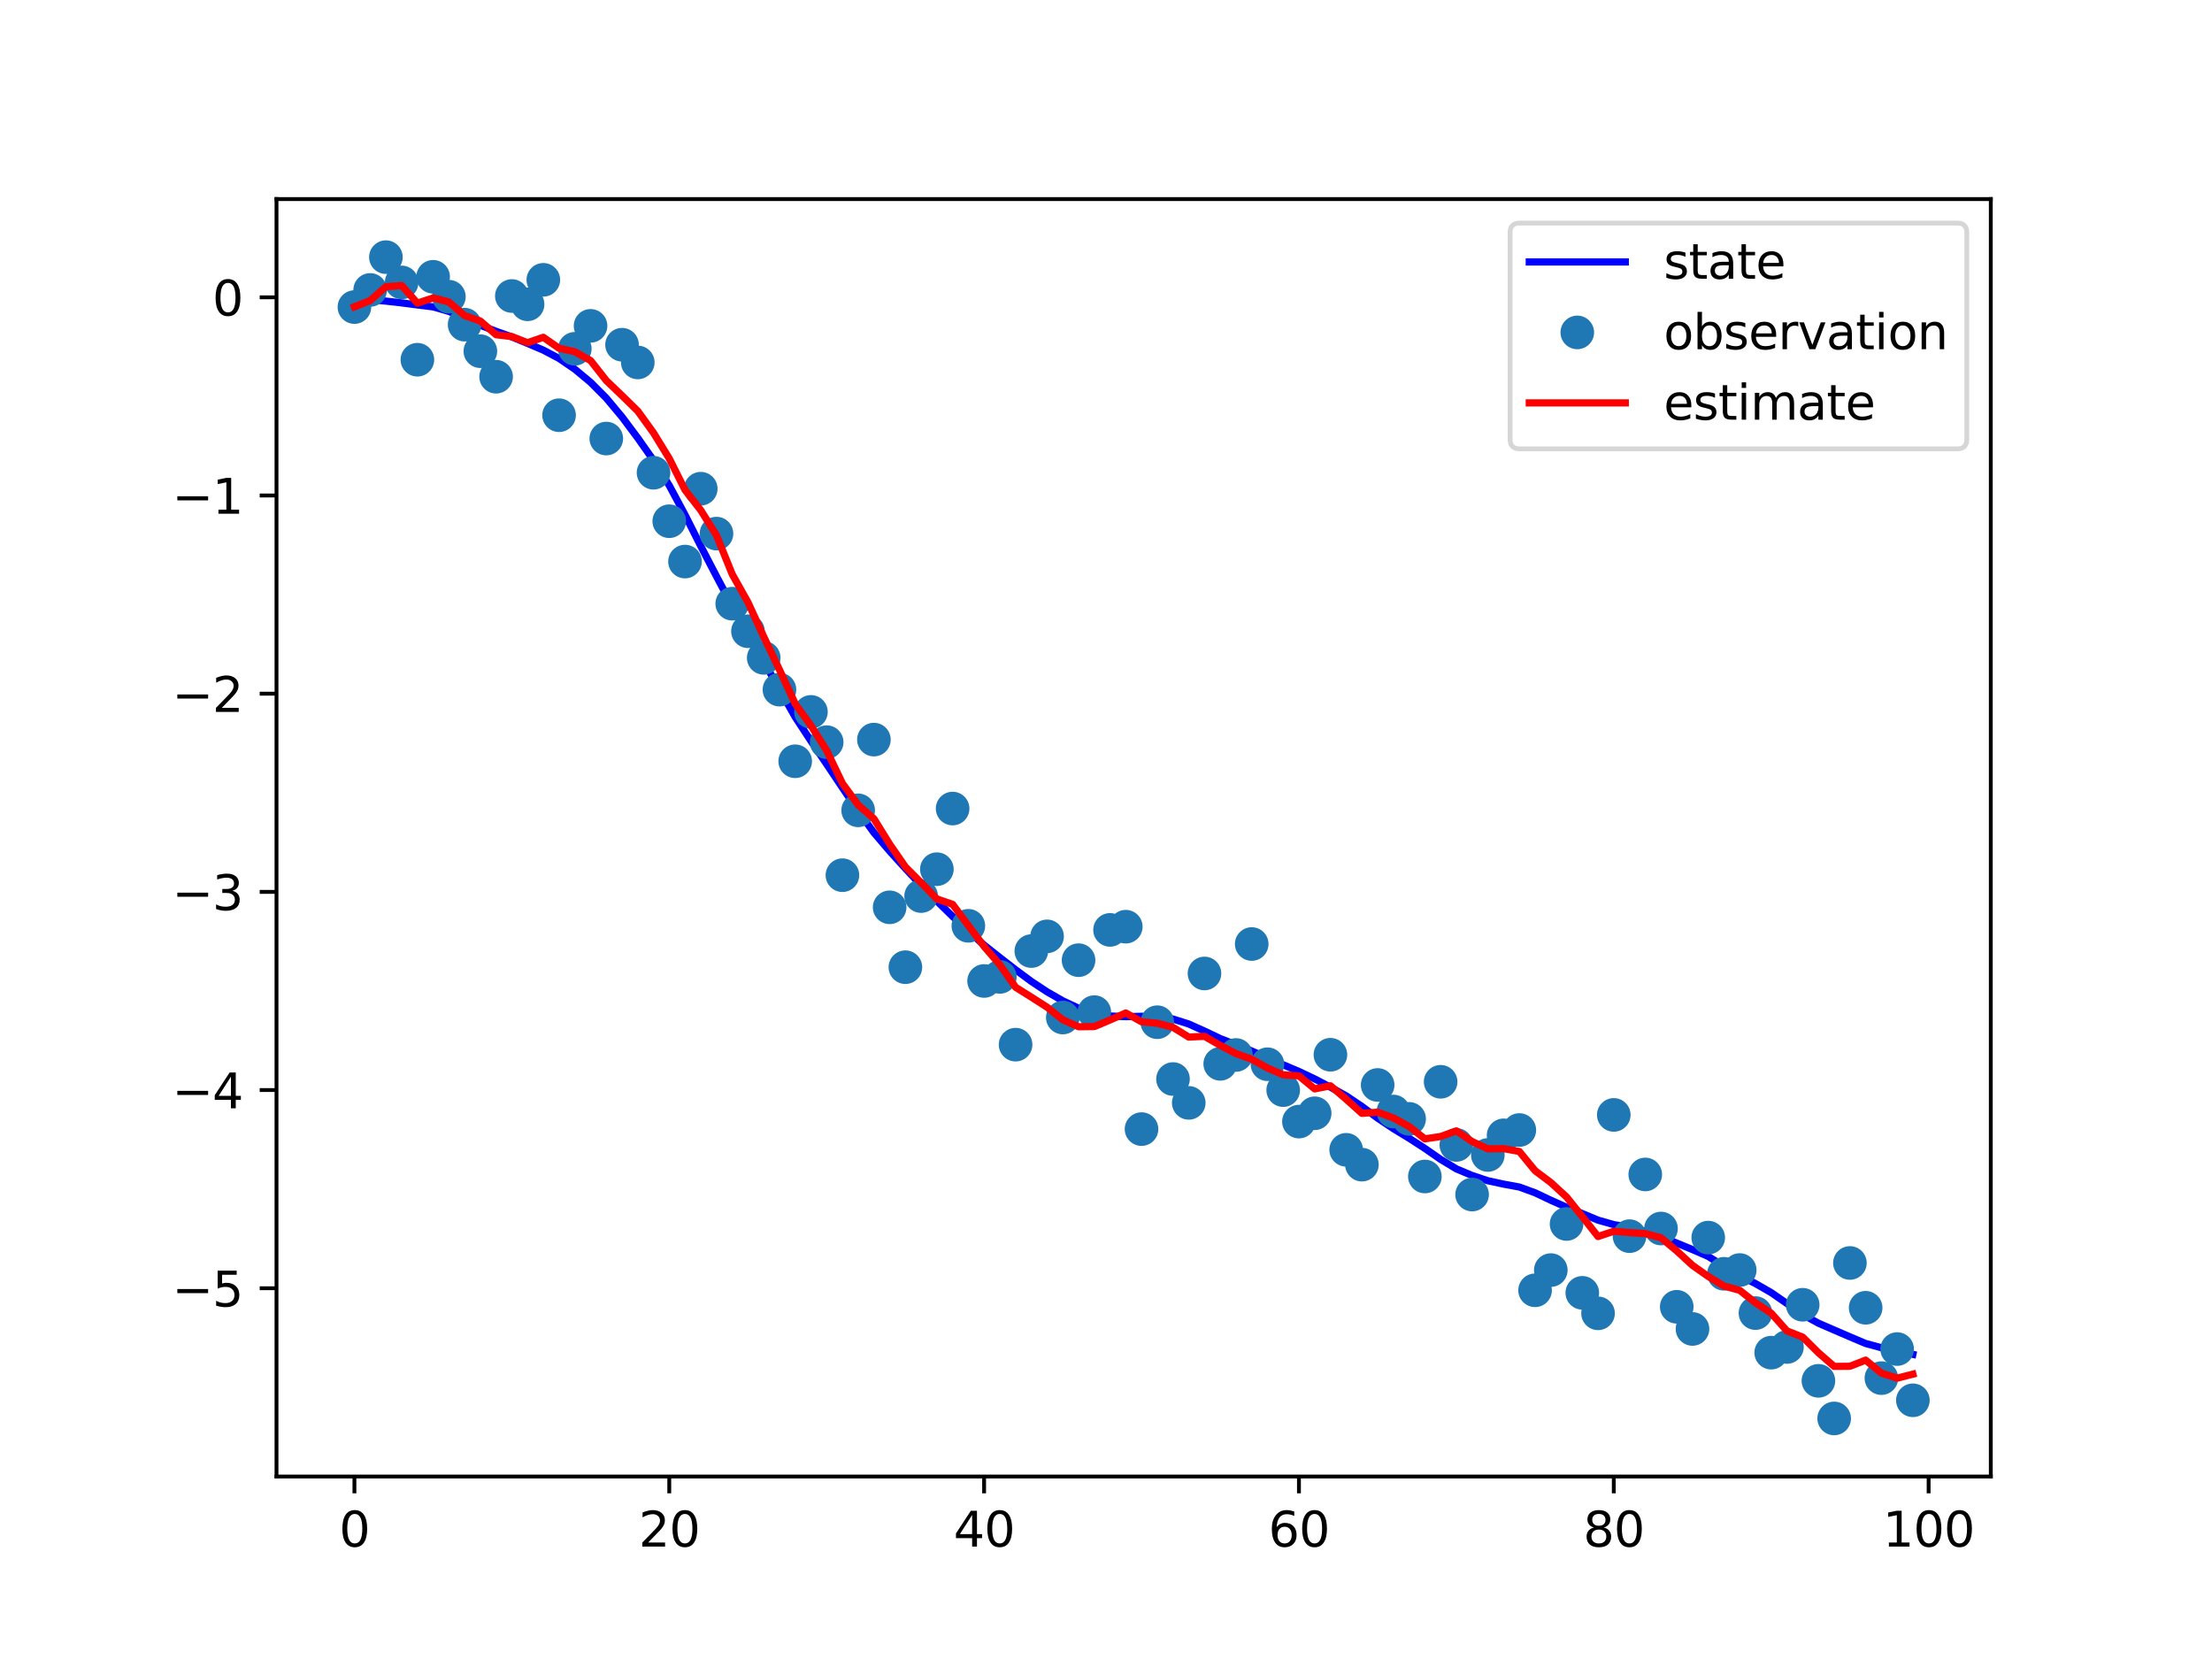 <?xml version="1.0" encoding="utf-8" standalone="no"?>
<!DOCTYPE svg PUBLIC "-//W3C//DTD SVG 1.1//EN"
  "http://www.w3.org/Graphics/SVG/1.1/DTD/svg11.dtd">
<svg xmlns:xlink="http://www.w3.org/1999/xlink" width="460.8pt" height="345.6pt" viewBox="0 0 460.8 345.6" xmlns="http://www.w3.org/2000/svg" version="1.1">
 <defs>
  <style type="text/css">*{stroke-linejoin: round; stroke-linecap: butt}</style>
 </defs>
 <g id="figure_1">
  <g id="patch_1">
   <path d="M 0 345.6 
L 460.8 345.6 
L 460.8 0 
L 0 0 
z
" style="fill: #ffffff"/>
  </g>
  <g id="axes_1">
   <g id="patch_2">
    <path d="M 57.6 307.584 
L 414.72 307.584 
L 414.72 41.472 
L 57.6 41.472 
z
" style="fill: #ffffff"/>
   </g>
   <g id="matplotlib.axis_1">
    <g id="xtick_1">
     <g id="line2d_1">
      <defs>
       <path id="m517f248a17" d="M 0 0 
L 0 3.5 
" style="stroke: #000000; stroke-width: 0.8"/>
      </defs>
      <g>
       <use xlink:href="#m517f248a17" x="73.833" y="307.584" style="stroke: #000000; stroke-width: 0.8"/>
      </g>
     </g>
     <g id="text_1">
      <!-- 0 -->
      <g transform="translate(70.651 322.182) scale(0.1 -0.1)">
       <defs>
        <path id="DejaVuSans-30" d="M 2034 4250 
Q 1547 4250 1301 3770 
Q 1056 3291 1056 2328 
Q 1056 1369 1301 889 
Q 1547 409 2034 409 
Q 2525 409 2770 889 
Q 3016 1369 3016 2328 
Q 3016 3291 2770 3770 
Q 2525 4250 2034 4250 
z
M 2034 4750 
Q 2819 4750 3233 4129 
Q 3647 3509 3647 2328 
Q 3647 1150 3233 529 
Q 2819 -91 2034 -91 
Q 1250 -91 836 529 
Q 422 1150 422 2328 
Q 422 3509 836 4129 
Q 1250 4750 2034 4750 
z
" transform="scale(0.016)"/>
       </defs>
       <use xlink:href="#DejaVuSans-30"/>
      </g>
     </g>
    </g>
    <g id="xtick_2">
     <g id="line2d_2">
      <g>
       <use xlink:href="#m517f248a17" x="139.42" y="307.584" style="stroke: #000000; stroke-width: 0.8"/>
      </g>
     </g>
     <g id="text_2">
      <!-- 20 -->
      <g transform="translate(133.057 322.182) scale(0.1 -0.1)">
       <defs>
        <path id="DejaVuSans-32" d="M 1228 531 
L 3431 531 
L 3431 0 
L 469 0 
L 469 531 
Q 828 903 1448 1529 
Q 2069 2156 2228 2338 
Q 2531 2678 2651 2914 
Q 2772 3150 2772 3378 
Q 2772 3750 2511 3984 
Q 2250 4219 1831 4219 
Q 1534 4219 1204 4116 
Q 875 4013 500 3803 
L 500 4441 
Q 881 4594 1212 4672 
Q 1544 4750 1819 4750 
Q 2544 4750 2975 4387 
Q 3406 4025 3406 3419 
Q 3406 3131 3298 2873 
Q 3191 2616 2906 2266 
Q 2828 2175 2409 1742 
Q 1991 1309 1228 531 
z
" transform="scale(0.016)"/>
       </defs>
       <use xlink:href="#DejaVuSans-32"/>
       <use xlink:href="#DejaVuSans-30" transform="translate(63.623 0)"/>
      </g>
     </g>
    </g>
    <g id="xtick_3">
     <g id="line2d_3">
      <g>
       <use xlink:href="#m517f248a17" x="205.006" y="307.584" style="stroke: #000000; stroke-width: 0.8"/>
      </g>
     </g>
     <g id="text_3">
      <!-- 40 -->
      <g transform="translate(198.644 322.182) scale(0.1 -0.1)">
       <defs>
        <path id="DejaVuSans-34" d="M 2419 4116 
L 825 1625 
L 2419 1625 
L 2419 4116 
z
M 2253 4666 
L 3047 4666 
L 3047 1625 
L 3713 1625 
L 3713 1100 
L 3047 1100 
L 3047 0 
L 2419 0 
L 2419 1100 
L 313 1100 
L 313 1709 
L 2253 4666 
z
" transform="scale(0.016)"/>
       </defs>
       <use xlink:href="#DejaVuSans-34"/>
       <use xlink:href="#DejaVuSans-30" transform="translate(63.623 0)"/>
      </g>
     </g>
    </g>
    <g id="xtick_4">
     <g id="line2d_4">
      <g>
       <use xlink:href="#m517f248a17" x="270.593" y="307.584" style="stroke: #000000; stroke-width: 0.8"/>
      </g>
     </g>
     <g id="text_4">
      <!-- 60 -->
      <g transform="translate(264.231 322.182) scale(0.1 -0.1)">
       <defs>
        <path id="DejaVuSans-36" d="M 2113 2584 
Q 1688 2584 1439 2293 
Q 1191 2003 1191 1497 
Q 1191 994 1439 701 
Q 1688 409 2113 409 
Q 2538 409 2786 701 
Q 3034 994 3034 1497 
Q 3034 2003 2786 2293 
Q 2538 2584 2113 2584 
z
M 3366 4563 
L 3366 3988 
Q 3128 4100 2886 4159 
Q 2644 4219 2406 4219 
Q 1781 4219 1451 3797 
Q 1122 3375 1075 2522 
Q 1259 2794 1537 2939 
Q 1816 3084 2150 3084 
Q 2853 3084 3261 2657 
Q 3669 2231 3669 1497 
Q 3669 778 3244 343 
Q 2819 -91 2113 -91 
Q 1303 -91 875 529 
Q 447 1150 447 2328 
Q 447 3434 972 4092 
Q 1497 4750 2381 4750 
Q 2619 4750 2861 4703 
Q 3103 4656 3366 4563 
z
" transform="scale(0.016)"/>
       </defs>
       <use xlink:href="#DejaVuSans-36"/>
       <use xlink:href="#DejaVuSans-30" transform="translate(63.623 0)"/>
      </g>
     </g>
    </g>
    <g id="xtick_5">
     <g id="line2d_5">
      <g>
       <use xlink:href="#m517f248a17" x="336.18" y="307.584" style="stroke: #000000; stroke-width: 0.8"/>
      </g>
     </g>
     <g id="text_5">
      <!-- 80 -->
      <g transform="translate(329.817 322.182) scale(0.1 -0.1)">
       <defs>
        <path id="DejaVuSans-38" d="M 2034 2216 
Q 1584 2216 1326 1975 
Q 1069 1734 1069 1313 
Q 1069 891 1326 650 
Q 1584 409 2034 409 
Q 2484 409 2743 651 
Q 3003 894 3003 1313 
Q 3003 1734 2745 1975 
Q 2488 2216 2034 2216 
z
M 1403 2484 
Q 997 2584 770 2862 
Q 544 3141 544 3541 
Q 544 4100 942 4425 
Q 1341 4750 2034 4750 
Q 2731 4750 3128 4425 
Q 3525 4100 3525 3541 
Q 3525 3141 3298 2862 
Q 3072 2584 2669 2484 
Q 3125 2378 3379 2068 
Q 3634 1759 3634 1313 
Q 3634 634 3220 271 
Q 2806 -91 2034 -91 
Q 1263 -91 848 271 
Q 434 634 434 1313 
Q 434 1759 690 2068 
Q 947 2378 1403 2484 
z
M 1172 3481 
Q 1172 3119 1398 2916 
Q 1625 2713 2034 2713 
Q 2441 2713 2670 2916 
Q 2900 3119 2900 3481 
Q 2900 3844 2670 4047 
Q 2441 4250 2034 4250 
Q 1625 4250 1398 4047 
Q 1172 3844 1172 3481 
z
" transform="scale(0.016)"/>
       </defs>
       <use xlink:href="#DejaVuSans-38"/>
       <use xlink:href="#DejaVuSans-30" transform="translate(63.623 0)"/>
      </g>
     </g>
    </g>
    <g id="xtick_6">
     <g id="line2d_6">
      <g>
       <use xlink:href="#m517f248a17" x="401.767" y="307.584" style="stroke: #000000; stroke-width: 0.8"/>
      </g>
     </g>
     <g id="text_6">
      <!-- 100 -->
      <g transform="translate(392.223 322.182) scale(0.1 -0.1)">
       <defs>
        <path id="DejaVuSans-31" d="M 794 531 
L 1825 531 
L 1825 4091 
L 703 3866 
L 703 4441 
L 1819 4666 
L 2450 4666 
L 2450 531 
L 3481 531 
L 3481 0 
L 794 0 
L 794 531 
z
" transform="scale(0.016)"/>
       </defs>
       <use xlink:href="#DejaVuSans-31"/>
       <use xlink:href="#DejaVuSans-30" transform="translate(63.623 0)"/>
       <use xlink:href="#DejaVuSans-30" transform="translate(127.246 0)"/>
      </g>
     </g>
    </g>
   </g>
   <g id="matplotlib.axis_2">
    <g id="ytick_1">
     <g id="line2d_7">
      <defs>
       <path id="mefc52c67fb" d="M 0 0 
L -3.5 0 
" style="stroke: #000000; stroke-width: 0.8"/>
      </defs>
      <g>
       <use xlink:href="#mefc52c67fb" x="57.6" y="268.367" style="stroke: #000000; stroke-width: 0.8"/>
      </g>
     </g>
     <g id="text_7">
      <!-- −5 -->
      <g transform="translate(35.858 272.166) scale(0.1 -0.1)">
       <defs>
        <path id="DejaVuSans-2212" d="M 678 2272 
L 4684 2272 
L 4684 1741 
L 678 1741 
L 678 2272 
z
" transform="scale(0.016)"/>
        <path id="DejaVuSans-35" d="M 691 4666 
L 3169 4666 
L 3169 4134 
L 1269 4134 
L 1269 2991 
Q 1406 3038 1543 3061 
Q 1681 3084 1819 3084 
Q 2600 3084 3056 2656 
Q 3513 2228 3513 1497 
Q 3513 744 3044 326 
Q 2575 -91 1722 -91 
Q 1428 -91 1123 -41 
Q 819 9 494 109 
L 494 744 
Q 775 591 1075 516 
Q 1375 441 1709 441 
Q 2250 441 2565 725 
Q 2881 1009 2881 1497 
Q 2881 1984 2565 2268 
Q 2250 2553 1709 2553 
Q 1456 2553 1204 2497 
Q 953 2441 691 2322 
L 691 4666 
z
" transform="scale(0.016)"/>
       </defs>
       <use xlink:href="#DejaVuSans-2212"/>
       <use xlink:href="#DejaVuSans-35" transform="translate(83.789 0)"/>
      </g>
     </g>
    </g>
    <g id="ytick_2">
     <g id="line2d_8">
      <g>
       <use xlink:href="#mefc52c67fb" x="57.6" y="227.081" style="stroke: #000000; stroke-width: 0.8"/>
      </g>
     </g>
     <g id="text_8">
      <!-- −4 -->
      <g transform="translate(35.858 230.88) scale(0.1 -0.1)">
       <use xlink:href="#DejaVuSans-2212"/>
       <use xlink:href="#DejaVuSans-34" transform="translate(83.789 0)"/>
      </g>
     </g>
    </g>
    <g id="ytick_3">
     <g id="line2d_9">
      <g>
       <use xlink:href="#mefc52c67fb" x="57.6" y="185.794" style="stroke: #000000; stroke-width: 0.8"/>
      </g>
     </g>
     <g id="text_9">
      <!-- −3 -->
      <g transform="translate(35.858 189.593) scale(0.1 -0.1)">
       <defs>
        <path id="DejaVuSans-33" d="M 2597 2516 
Q 3050 2419 3304 2112 
Q 3559 1806 3559 1356 
Q 3559 666 3084 287 
Q 2609 -91 1734 -91 
Q 1441 -91 1130 -33 
Q 819 25 488 141 
L 488 750 
Q 750 597 1062 519 
Q 1375 441 1716 441 
Q 2309 441 2620 675 
Q 2931 909 2931 1356 
Q 2931 1769 2642 2001 
Q 2353 2234 1838 2234 
L 1294 2234 
L 1294 2753 
L 1863 2753 
Q 2328 2753 2575 2939 
Q 2822 3125 2822 3475 
Q 2822 3834 2567 4026 
Q 2313 4219 1838 4219 
Q 1578 4219 1281 4162 
Q 984 4106 628 3988 
L 628 4550 
Q 988 4650 1302 4700 
Q 1616 4750 1894 4750 
Q 2613 4750 3031 4423 
Q 3450 4097 3450 3541 
Q 3450 3153 3228 2886 
Q 3006 2619 2597 2516 
z
" transform="scale(0.016)"/>
       </defs>
       <use xlink:href="#DejaVuSans-2212"/>
       <use xlink:href="#DejaVuSans-33" transform="translate(83.789 0)"/>
      </g>
     </g>
    </g>
    <g id="ytick_4">
     <g id="line2d_10">
      <g>
       <use xlink:href="#mefc52c67fb" x="57.6" y="144.507" style="stroke: #000000; stroke-width: 0.8"/>
      </g>
     </g>
     <g id="text_10">
      <!-- −2 -->
      <g transform="translate(35.858 148.306) scale(0.1 -0.1)">
       <use xlink:href="#DejaVuSans-2212"/>
       <use xlink:href="#DejaVuSans-32" transform="translate(83.789 0)"/>
      </g>
     </g>
    </g>
    <g id="ytick_5">
     <g id="line2d_11">
      <g>
       <use xlink:href="#mefc52c67fb" x="57.6" y="103.22" style="stroke: #000000; stroke-width: 0.8"/>
      </g>
     </g>
     <g id="text_11">
      <!-- −1 -->
      <g transform="translate(35.858 107.02) scale(0.1 -0.1)">
       <use xlink:href="#DejaVuSans-2212"/>
       <use xlink:href="#DejaVuSans-31" transform="translate(83.789 0)"/>
      </g>
     </g>
    </g>
    <g id="ytick_6">
     <g id="line2d_12">
      <g>
       <use xlink:href="#mefc52c67fb" x="57.6" y="61.934" style="stroke: #000000; stroke-width: 0.8"/>
      </g>
     </g>
     <g id="text_12">
      <!-- 0 -->
      <g transform="translate(44.237 65.733) scale(0.1 -0.1)">
       <use xlink:href="#DejaVuSans-30"/>
      </g>
     </g>
    </g>
   </g>
   <g id="line2d_13">
    <path d="M 73.833 62.107 
L 77.112 62.447 
L 80.391 62.728 
L 83.671 63.099 
L 86.95 63.527 
L 90.229 63.931 
L 93.509 64.876 
L 96.788 66.286 
L 100.067 67.763 
L 103.347 69.022 
L 106.626 70.181 
L 109.905 71.545 
L 113.185 72.939 
L 116.464 74.673 
L 119.743 76.908 
L 123.023 79.638 
L 126.302 82.933 
L 129.581 86.859 
L 132.861 91.246 
L 136.14 95.905 
L 139.42 101.14 
L 142.699 107.251 
L 145.978 113.751 
L 149.258 120.066 
L 152.537 126.235 
L 155.816 132.208 
L 159.096 137.803 
L 162.375 143.598 
L 165.654 149.358 
L 168.934 154.364 
L 172.213 159.196 
L 175.492 164.102 
L 178.772 168.918 
L 182.051 173.455 
L 185.33 177.3 
L 188.61 180.921 
L 191.889 184.423 
L 195.168 187.706 
L 198.448 190.912 
L 201.727 193.976 
L 205.006 196.884 
L 208.286 199.473 
L 211.565 202.019 
L 214.844 204.445 
L 218.124 206.612 
L 221.403 208.49 
L 224.682 210.027 
L 227.962 211.036 
L 231.241 211.648 
L 234.52 211.791 
L 237.8 211.711 
L 241.079 211.834 
L 244.358 212.281 
L 247.638 213.319 
L 250.917 214.793 
L 254.196 216.35 
L 257.476 217.649 
L 260.755 218.941 
L 264.034 220.405 
L 267.314 221.816 
L 270.593 223.206 
L 273.872 224.759 
L 277.152 226.479 
L 280.431 228.283 
L 283.71 230.489 
L 286.99 232.938 
L 290.269 235.124 
L 293.548 237.116 
L 296.828 239.242 
L 300.107 241.518 
L 303.386 243.497 
L 306.666 244.877 
L 309.945 245.97 
L 313.224 246.675 
L 316.504 247.279 
L 319.783 248.476 
L 323.062 250.031 
L 326.342 251.501 
L 329.621 252.81 
L 332.9 254.177 
L 336.18 255.108 
L 339.459 255.672 
L 342.739 256.519 
L 346.018 257.635 
L 349.297 258.96 
L 352.577 260.311 
L 355.856 261.738 
L 359.135 263.797 
L 362.415 265.758 
L 365.694 267.389 
L 368.973 269.275 
L 372.253 271.545 
L 375.532 273.841 
L 378.811 275.648 
L 382.091 277.071 
L 385.37 278.485 
L 388.649 279.874 
L 391.929 280.757 
L 395.208 281.432 
L 398.487 282.138 
" clip-path="url(#pe9b644ce90)" style="fill: none; stroke: #0000ff; stroke-width: 1.5; stroke-linecap: square"/>
   </g>
   <g id="line2d_14">
    <defs>
     <path id="me831ed72c0" d="M 0 3 
C 0.796 3 1.559 2.684 2.121 2.121 
C 2.684 1.559 3 0.796 3 0 
C 3 -0.796 2.684 -1.559 2.121 -2.121 
C 1.559 -2.684 0.796 -3 0 -3 
C -0.796 -3 -1.559 -2.684 -2.121 -2.121 
C -2.684 -1.559 -3 -0.796 -3 0 
C -3 0.796 -2.684 1.559 -2.121 2.121 
C -1.559 2.684 -0.796 3 0 3 
z
" style="stroke: #1f77b4"/>
    </defs>
    <g clip-path="url(#pe9b644ce90)">
     <use xlink:href="#me831ed72c0" x="73.833" y="63.967" style="fill: #1f77b4; stroke: #1f77b4"/>
     <use xlink:href="#me831ed72c0" x="77.112" y="60.403" style="fill: #1f77b4; stroke: #1f77b4"/>
     <use xlink:href="#me831ed72c0" x="80.391" y="53.568" style="fill: #1f77b4; stroke: #1f77b4"/>
     <use xlink:href="#me831ed72c0" x="83.671" y="58.833" style="fill: #1f77b4; stroke: #1f77b4"/>
     <use xlink:href="#me831ed72c0" x="86.95" y="74.938" style="fill: #1f77b4; stroke: #1f77b4"/>
     <use xlink:href="#me831ed72c0" x="90.229" y="57.662" style="fill: #1f77b4; stroke: #1f77b4"/>
     <use xlink:href="#me831ed72c0" x="93.509" y="61.81" style="fill: #1f77b4; stroke: #1f77b4"/>
     <use xlink:href="#me831ed72c0" x="96.788" y="67.633" style="fill: #1f77b4; stroke: #1f77b4"/>
     <use xlink:href="#me831ed72c0" x="100.067" y="73.164" style="fill: #1f77b4; stroke: #1f77b4"/>
     <use xlink:href="#me831ed72c0" x="103.347" y="78.479" style="fill: #1f77b4; stroke: #1f77b4"/>
     <use xlink:href="#me831ed72c0" x="106.626" y="61.663" style="fill: #1f77b4; stroke: #1f77b4"/>
     <use xlink:href="#me831ed72c0" x="109.905" y="63.391" style="fill: #1f77b4; stroke: #1f77b4"/>
     <use xlink:href="#me831ed72c0" x="113.185" y="58.292" style="fill: #1f77b4; stroke: #1f77b4"/>
     <use xlink:href="#me831ed72c0" x="116.464" y="86.499" style="fill: #1f77b4; stroke: #1f77b4"/>
     <use xlink:href="#me831ed72c0" x="119.743" y="72.658" style="fill: #1f77b4; stroke: #1f77b4"/>
     <use xlink:href="#me831ed72c0" x="123.023" y="67.882" style="fill: #1f77b4; stroke: #1f77b4"/>
     <use xlink:href="#me831ed72c0" x="126.302" y="91.359" style="fill: #1f77b4; stroke: #1f77b4"/>
     <use xlink:href="#me831ed72c0" x="129.581" y="71.812" style="fill: #1f77b4; stroke: #1f77b4"/>
     <use xlink:href="#me831ed72c0" x="132.861" y="75.504" style="fill: #1f77b4; stroke: #1f77b4"/>
     <use xlink:href="#me831ed72c0" x="136.14" y="98.479" style="fill: #1f77b4; stroke: #1f77b4"/>
     <use xlink:href="#me831ed72c0" x="139.42" y="108.58" style="fill: #1f77b4; stroke: #1f77b4"/>
     <use xlink:href="#me831ed72c0" x="142.699" y="116.985" style="fill: #1f77b4; stroke: #1f77b4"/>
     <use xlink:href="#me831ed72c0" x="145.978" y="101.808" style="fill: #1f77b4; stroke: #1f77b4"/>
     <use xlink:href="#me831ed72c0" x="149.258" y="111.161" style="fill: #1f77b4; stroke: #1f77b4"/>
     <use xlink:href="#me831ed72c0" x="152.537" y="125.758" style="fill: #1f77b4; stroke: #1f77b4"/>
     <use xlink:href="#me831ed72c0" x="155.816" y="131.501" style="fill: #1f77b4; stroke: #1f77b4"/>
     <use xlink:href="#me831ed72c0" x="159.096" y="137.043" style="fill: #1f77b4; stroke: #1f77b4"/>
     <use xlink:href="#me831ed72c0" x="162.375" y="143.665" style="fill: #1f77b4; stroke: #1f77b4"/>
     <use xlink:href="#me831ed72c0" x="165.654" y="158.587" style="fill: #1f77b4; stroke: #1f77b4"/>
     <use xlink:href="#me831ed72c0" x="168.934" y="148.3" style="fill: #1f77b4; stroke: #1f77b4"/>
     <use xlink:href="#me831ed72c0" x="172.213" y="154.608" style="fill: #1f77b4; stroke: #1f77b4"/>
     <use xlink:href="#me831ed72c0" x="175.492" y="182.32" style="fill: #1f77b4; stroke: #1f77b4"/>
     <use xlink:href="#me831ed72c0" x="178.772" y="168.807" style="fill: #1f77b4; stroke: #1f77b4"/>
     <use xlink:href="#me831ed72c0" x="182.051" y="154.071" style="fill: #1f77b4; stroke: #1f77b4"/>
     <use xlink:href="#me831ed72c0" x="185.33" y="189.009" style="fill: #1f77b4; stroke: #1f77b4"/>
     <use xlink:href="#me831ed72c0" x="188.61" y="201.485" style="fill: #1f77b4; stroke: #1f77b4"/>
     <use xlink:href="#me831ed72c0" x="191.889" y="186.668" style="fill: #1f77b4; stroke: #1f77b4"/>
     <use xlink:href="#me831ed72c0" x="195.168" y="181.068" style="fill: #1f77b4; stroke: #1f77b4"/>
     <use xlink:href="#me831ed72c0" x="198.448" y="168.436" style="fill: #1f77b4; stroke: #1f77b4"/>
     <use xlink:href="#me831ed72c0" x="201.727" y="192.862" style="fill: #1f77b4; stroke: #1f77b4"/>
     <use xlink:href="#me831ed72c0" x="205.006" y="204.356" style="fill: #1f77b4; stroke: #1f77b4"/>
     <use xlink:href="#me831ed72c0" x="208.286" y="203.505" style="fill: #1f77b4; stroke: #1f77b4"/>
     <use xlink:href="#me831ed72c0" x="211.565" y="217.621" style="fill: #1f77b4; stroke: #1f77b4"/>
     <use xlink:href="#me831ed72c0" x="214.844" y="198.125" style="fill: #1f77b4; stroke: #1f77b4"/>
     <use xlink:href="#me831ed72c0" x="218.124" y="195.06" style="fill: #1f77b4; stroke: #1f77b4"/>
     <use xlink:href="#me831ed72c0" x="221.403" y="211.968" style="fill: #1f77b4; stroke: #1f77b4"/>
     <use xlink:href="#me831ed72c0" x="224.682" y="200.022" style="fill: #1f77b4; stroke: #1f77b4"/>
     <use xlink:href="#me831ed72c0" x="227.962" y="210.842" style="fill: #1f77b4; stroke: #1f77b4"/>
     <use xlink:href="#me831ed72c0" x="231.241" y="193.714" style="fill: #1f77b4; stroke: #1f77b4"/>
     <use xlink:href="#me831ed72c0" x="234.52" y="193.048" style="fill: #1f77b4; stroke: #1f77b4"/>
     <use xlink:href="#me831ed72c0" x="237.8" y="235.212" style="fill: #1f77b4; stroke: #1f77b4"/>
     <use xlink:href="#me831ed72c0" x="241.079" y="212.947" style="fill: #1f77b4; stroke: #1f77b4"/>
     <use xlink:href="#me831ed72c0" x="244.358" y="224.782" style="fill: #1f77b4; stroke: #1f77b4"/>
     <use xlink:href="#me831ed72c0" x="247.638" y="229.746" style="fill: #1f77b4; stroke: #1f77b4"/>
     <use xlink:href="#me831ed72c0" x="250.917" y="202.791" style="fill: #1f77b4; stroke: #1f77b4"/>
     <use xlink:href="#me831ed72c0" x="254.196" y="221.617" style="fill: #1f77b4; stroke: #1f77b4"/>
     <use xlink:href="#me831ed72c0" x="257.476" y="219.773" style="fill: #1f77b4; stroke: #1f77b4"/>
     <use xlink:href="#me831ed72c0" x="260.755" y="196.656" style="fill: #1f77b4; stroke: #1f77b4"/>
     <use xlink:href="#me831ed72c0" x="264.034" y="221.698" style="fill: #1f77b4; stroke: #1f77b4"/>
     <use xlink:href="#me831ed72c0" x="267.314" y="227.092" style="fill: #1f77b4; stroke: #1f77b4"/>
     <use xlink:href="#me831ed72c0" x="270.593" y="233.648" style="fill: #1f77b4; stroke: #1f77b4"/>
     <use xlink:href="#me831ed72c0" x="273.872" y="231.913" style="fill: #1f77b4; stroke: #1f77b4"/>
     <use xlink:href="#me831ed72c0" x="277.152" y="219.723" style="fill: #1f77b4; stroke: #1f77b4"/>
     <use xlink:href="#me831ed72c0" x="280.431" y="239.527" style="fill: #1f77b4; stroke: #1f77b4"/>
     <use xlink:href="#me831ed72c0" x="283.71" y="242.617" style="fill: #1f77b4; stroke: #1f77b4"/>
     <use xlink:href="#me831ed72c0" x="286.99" y="226.02" style="fill: #1f77b4; stroke: #1f77b4"/>
     <use xlink:href="#me831ed72c0" x="290.269" y="231.548" style="fill: #1f77b4; stroke: #1f77b4"/>
     <use xlink:href="#me831ed72c0" x="293.548" y="233.079" style="fill: #1f77b4; stroke: #1f77b4"/>
     <use xlink:href="#me831ed72c0" x="296.828" y="245.085" style="fill: #1f77b4; stroke: #1f77b4"/>
     <use xlink:href="#me831ed72c0" x="300.107" y="225.354" style="fill: #1f77b4; stroke: #1f77b4"/>
     <use xlink:href="#me831ed72c0" x="303.386" y="238.508" style="fill: #1f77b4; stroke: #1f77b4"/>
     <use xlink:href="#me831ed72c0" x="306.666" y="248.847" style="fill: #1f77b4; stroke: #1f77b4"/>
     <use xlink:href="#me831ed72c0" x="309.945" y="240.604" style="fill: #1f77b4; stroke: #1f77b4"/>
     <use xlink:href="#me831ed72c0" x="313.224" y="236.509" style="fill: #1f77b4; stroke: #1f77b4"/>
     <use xlink:href="#me831ed72c0" x="316.504" y="235.404" style="fill: #1f77b4; stroke: #1f77b4"/>
     <use xlink:href="#me831ed72c0" x="319.783" y="268.792" style="fill: #1f77b4; stroke: #1f77b4"/>
     <use xlink:href="#me831ed72c0" x="323.062" y="264.585" style="fill: #1f77b4; stroke: #1f77b4"/>
     <use xlink:href="#me831ed72c0" x="326.342" y="254.979" style="fill: #1f77b4; stroke: #1f77b4"/>
     <use xlink:href="#me831ed72c0" x="329.621" y="269.32" style="fill: #1f77b4; stroke: #1f77b4"/>
     <use xlink:href="#me831ed72c0" x="332.9" y="273.589" style="fill: #1f77b4; stroke: #1f77b4"/>
     <use xlink:href="#me831ed72c0" x="336.18" y="232.256" style="fill: #1f77b4; stroke: #1f77b4"/>
     <use xlink:href="#me831ed72c0" x="339.459" y="257.515" style="fill: #1f77b4; stroke: #1f77b4"/>
     <use xlink:href="#me831ed72c0" x="342.739" y="244.66" style="fill: #1f77b4; stroke: #1f77b4"/>
     <use xlink:href="#me831ed72c0" x="346.018" y="255.922" style="fill: #1f77b4; stroke: #1f77b4"/>
     <use xlink:href="#me831ed72c0" x="349.297" y="272.228" style="fill: #1f77b4; stroke: #1f77b4"/>
     <use xlink:href="#me831ed72c0" x="352.577" y="276.846" style="fill: #1f77b4; stroke: #1f77b4"/>
     <use xlink:href="#me831ed72c0" x="355.856" y="257.816" style="fill: #1f77b4; stroke: #1f77b4"/>
     <use xlink:href="#me831ed72c0" x="359.135" y="265.354" style="fill: #1f77b4; stroke: #1f77b4"/>
     <use xlink:href="#me831ed72c0" x="362.415" y="264.572" style="fill: #1f77b4; stroke: #1f77b4"/>
     <use xlink:href="#me831ed72c0" x="365.694" y="273.541" style="fill: #1f77b4; stroke: #1f77b4"/>
     <use xlink:href="#me831ed72c0" x="368.973" y="281.782" style="fill: #1f77b4; stroke: #1f77b4"/>
     <use xlink:href="#me831ed72c0" x="372.253" y="280.602" style="fill: #1f77b4; stroke: #1f77b4"/>
     <use xlink:href="#me831ed72c0" x="375.532" y="271.806" style="fill: #1f77b4; stroke: #1f77b4"/>
     <use xlink:href="#me831ed72c0" x="378.811" y="287.651" style="fill: #1f77b4; stroke: #1f77b4"/>
     <use xlink:href="#me831ed72c0" x="382.091" y="295.488" style="fill: #1f77b4; stroke: #1f77b4"/>
     <use xlink:href="#me831ed72c0" x="385.37" y="263.101" style="fill: #1f77b4; stroke: #1f77b4"/>
     <use xlink:href="#me831ed72c0" x="388.649" y="272.432" style="fill: #1f77b4; stroke: #1f77b4"/>
     <use xlink:href="#me831ed72c0" x="391.929" y="287.088" style="fill: #1f77b4; stroke: #1f77b4"/>
     <use xlink:href="#me831ed72c0" x="395.208" y="281.036" style="fill: #1f77b4; stroke: #1f77b4"/>
     <use xlink:href="#me831ed72c0" x="398.487" y="291.707" style="fill: #1f77b4; stroke: #1f77b4"/>
    </g>
   </g>
   <g id="line2d_15">
    <path d="M 73.833 63.911 
L 77.112 62.607 
L 80.391 59.727 
L 83.671 59.476 
L 86.95 63.153 
L 90.229 62.067 
L 93.509 62.9 
L 96.788 65.745 
L 100.067 66.883 
L 103.347 69.733 
L 106.626 70.117 
L 109.905 71.393 
L 113.185 70.261 
L 116.464 72.555 
L 119.743 73.267 
L 123.023 75.103 
L 126.302 79.276 
L 129.581 82.417 
L 132.861 85.634 
L 136.14 90.175 
L 139.42 95.521 
L 142.699 102.059 
L 145.978 106.29 
L 149.258 111.509 
L 152.537 119.634 
L 155.816 125.477 
L 159.096 132.636 
L 162.375 139.511 
L 165.654 146.611 
L 168.934 151.146 
L 172.213 156.351 
L 175.492 163.197 
L 178.772 167.69 
L 182.051 170.559 
L 185.33 175.853 
L 188.61 180.594 
L 191.889 183.886 
L 195.168 187.267 
L 198.448 188.393 
L 201.727 192.809 
L 205.006 197.164 
L 208.286 200.971 
L 211.565 205.666 
L 214.844 207.718 
L 218.124 209.816 
L 221.403 212.442 
L 224.682 213.892 
L 227.962 213.852 
L 231.241 212.482 
L 234.52 211.021 
L 237.8 212.857 
L 241.079 213.16 
L 244.358 214.018 
L 247.638 216.044 
L 250.917 215.882 
L 254.196 217.776 
L 257.476 219.482 
L 260.755 220.657 
L 264.034 222.49 
L 267.314 223.896 
L 270.593 224.125 
L 273.872 226.836 
L 277.152 226.191 
L 280.431 228.991 
L 283.71 231.932 
L 286.99 231.685 
L 290.269 232.894 
L 293.548 234.671 
L 296.828 237.251 
L 300.107 236.753 
L 303.386 235.577 
L 306.666 237.803 
L 309.945 239.324 
L 313.224 239.282 
L 316.504 239.877 
L 319.783 243.875 
L 323.062 246.346 
L 326.342 249.357 
L 329.621 253.444 
L 332.9 257.59 
L 336.18 256.492 
L 339.459 256.772 
L 342.739 256.979 
L 346.018 257.85 
L 349.297 260.585 
L 352.577 263.599 
L 355.856 265.909 
L 359.135 267.898 
L 362.415 268.799 
L 365.694 271.386 
L 368.973 273.558 
L 372.253 277.257 
L 375.532 278.541 
L 378.811 281.802 
L 382.091 284.648 
L 385.37 284.618 
L 388.649 283.339 
L 391.929 286.048 
L 395.208 287.095 
L 398.487 286.261 
" clip-path="url(#pe9b644ce90)" style="fill: none; stroke: #ff0000; stroke-width: 1.5; stroke-linecap: square"/>
   </g>
   <g id="patch_3">
    <path d="M 57.6 307.584 
L 57.6 41.472 
" style="fill: none; stroke: #000000; stroke-width: 0.8; stroke-linejoin: miter; stroke-linecap: square"/>
   </g>
   <g id="patch_4">
    <path d="M 414.72 307.584 
L 414.72 41.472 
" style="fill: none; stroke: #000000; stroke-width: 0.8; stroke-linejoin: miter; stroke-linecap: square"/>
   </g>
   <g id="patch_5">
    <path d="M 57.6 307.584 
L 414.72 307.584 
" style="fill: none; stroke: #000000; stroke-width: 0.8; stroke-linejoin: miter; stroke-linecap: square"/>
   </g>
   <g id="patch_6">
    <path d="M 57.6 41.472 
L 414.72 41.472 
" style="fill: none; stroke: #000000; stroke-width: 0.8; stroke-linejoin: miter; stroke-linecap: square"/>
   </g>
   <g id="legend_1">
    <g id="patch_7">
     <path d="M 316.578 93.506 
L 407.72 93.506 
Q 409.72 93.506 409.72 91.506 
L 409.72 48.472 
Q 409.72 46.472 407.72 46.472 
L 316.578 46.472 
Q 314.578 46.472 314.578 48.472 
L 314.578 91.506 
Q 314.578 93.506 316.578 93.506 
z
" style="fill: #ffffff; opacity: 0.8; stroke: #cccccc; stroke-linejoin: miter"/>
    </g>
    <g id="line2d_16">
     <path d="M 318.578 54.57 
L 328.578 54.57 
L 338.578 54.57 
" style="fill: none; stroke: #0000ff; stroke-width: 1.5; stroke-linecap: square"/>
    </g>
    <g id="text_13">
     <!-- state -->
     <g transform="translate(346.578 58.07) scale(0.1 -0.1)">
      <defs>
       <path id="DejaVuSans-73" d="M 2834 3397 
L 2834 2853 
Q 2591 2978 2328 3040 
Q 2066 3103 1784 3103 
Q 1356 3103 1142 2972 
Q 928 2841 928 2578 
Q 928 2378 1081 2264 
Q 1234 2150 1697 2047 
L 1894 2003 
Q 2506 1872 2764 1633 
Q 3022 1394 3022 966 
Q 3022 478 2636 193 
Q 2250 -91 1575 -91 
Q 1294 -91 989 -36 
Q 684 19 347 128 
L 347 722 
Q 666 556 975 473 
Q 1284 391 1588 391 
Q 1994 391 2212 530 
Q 2431 669 2431 922 
Q 2431 1156 2273 1281 
Q 2116 1406 1581 1522 
L 1381 1569 
Q 847 1681 609 1914 
Q 372 2147 372 2553 
Q 372 3047 722 3315 
Q 1072 3584 1716 3584 
Q 2034 3584 2315 3537 
Q 2597 3491 2834 3397 
z
" transform="scale(0.016)"/>
       <path id="DejaVuSans-74" d="M 1172 4494 
L 1172 3500 
L 2356 3500 
L 2356 3053 
L 1172 3053 
L 1172 1153 
Q 1172 725 1289 603 
Q 1406 481 1766 481 
L 2356 481 
L 2356 0 
L 1766 0 
Q 1100 0 847 248 
Q 594 497 594 1153 
L 594 3053 
L 172 3053 
L 172 3500 
L 594 3500 
L 594 4494 
L 1172 4494 
z
" transform="scale(0.016)"/>
       <path id="DejaVuSans-61" d="M 2194 1759 
Q 1497 1759 1228 1600 
Q 959 1441 959 1056 
Q 959 750 1161 570 
Q 1363 391 1709 391 
Q 2188 391 2477 730 
Q 2766 1069 2766 1631 
L 2766 1759 
L 2194 1759 
z
M 3341 1997 
L 3341 0 
L 2766 0 
L 2766 531 
Q 2569 213 2275 61 
Q 1981 -91 1556 -91 
Q 1019 -91 701 211 
Q 384 513 384 1019 
Q 384 1609 779 1909 
Q 1175 2209 1959 2209 
L 2766 2209 
L 2766 2266 
Q 2766 2663 2505 2880 
Q 2244 3097 1772 3097 
Q 1472 3097 1187 3025 
Q 903 2953 641 2809 
L 641 3341 
Q 956 3463 1253 3523 
Q 1550 3584 1831 3584 
Q 2591 3584 2966 3190 
Q 3341 2797 3341 1997 
z
" transform="scale(0.016)"/>
       <path id="DejaVuSans-65" d="M 3597 1894 
L 3597 1613 
L 953 1613 
Q 991 1019 1311 708 
Q 1631 397 2203 397 
Q 2534 397 2845 478 
Q 3156 559 3463 722 
L 3463 178 
Q 3153 47 2828 -22 
Q 2503 -91 2169 -91 
Q 1331 -91 842 396 
Q 353 884 353 1716 
Q 353 2575 817 3079 
Q 1281 3584 2069 3584 
Q 2775 3584 3186 3129 
Q 3597 2675 3597 1894 
z
M 3022 2063 
Q 3016 2534 2758 2815 
Q 2500 3097 2075 3097 
Q 1594 3097 1305 2825 
Q 1016 2553 972 2059 
L 3022 2063 
z
" transform="scale(0.016)"/>
      </defs>
      <use xlink:href="#DejaVuSans-73"/>
      <use xlink:href="#DejaVuSans-74" transform="translate(52.1 0)"/>
      <use xlink:href="#DejaVuSans-61" transform="translate(91.309 0)"/>
      <use xlink:href="#DejaVuSans-74" transform="translate(152.588 0)"/>
      <use xlink:href="#DejaVuSans-65" transform="translate(191.797 0)"/>
     </g>
    </g>
    <g id="line2d_17">
     <g>
      <use xlink:href="#me831ed72c0" x="328.578" y="69.249" style="fill: #1f77b4; stroke: #1f77b4"/>
     </g>
    </g>
    <g id="text_14">
     <!-- observation -->
     <g transform="translate(346.578 72.749) scale(0.1 -0.1)">
      <defs>
       <path id="DejaVuSans-6f" d="M 1959 3097 
Q 1497 3097 1228 2736 
Q 959 2375 959 1747 
Q 959 1119 1226 758 
Q 1494 397 1959 397 
Q 2419 397 2687 759 
Q 2956 1122 2956 1747 
Q 2956 2369 2687 2733 
Q 2419 3097 1959 3097 
z
M 1959 3584 
Q 2709 3584 3137 3096 
Q 3566 2609 3566 1747 
Q 3566 888 3137 398 
Q 2709 -91 1959 -91 
Q 1206 -91 779 398 
Q 353 888 353 1747 
Q 353 2609 779 3096 
Q 1206 3584 1959 3584 
z
" transform="scale(0.016)"/>
       <path id="DejaVuSans-62" d="M 3116 1747 
Q 3116 2381 2855 2742 
Q 2594 3103 2138 3103 
Q 1681 3103 1420 2742 
Q 1159 2381 1159 1747 
Q 1159 1113 1420 752 
Q 1681 391 2138 391 
Q 2594 391 2855 752 
Q 3116 1113 3116 1747 
z
M 1159 2969 
Q 1341 3281 1617 3432 
Q 1894 3584 2278 3584 
Q 2916 3584 3314 3078 
Q 3713 2572 3713 1747 
Q 3713 922 3314 415 
Q 2916 -91 2278 -91 
Q 1894 -91 1617 61 
Q 1341 213 1159 525 
L 1159 0 
L 581 0 
L 581 4863 
L 1159 4863 
L 1159 2969 
z
" transform="scale(0.016)"/>
       <path id="DejaVuSans-72" d="M 2631 2963 
Q 2534 3019 2420 3045 
Q 2306 3072 2169 3072 
Q 1681 3072 1420 2755 
Q 1159 2438 1159 1844 
L 1159 0 
L 581 0 
L 581 3500 
L 1159 3500 
L 1159 2956 
Q 1341 3275 1631 3429 
Q 1922 3584 2338 3584 
Q 2397 3584 2469 3576 
Q 2541 3569 2628 3553 
L 2631 2963 
z
" transform="scale(0.016)"/>
       <path id="DejaVuSans-76" d="M 191 3500 
L 800 3500 
L 1894 563 
L 2988 3500 
L 3597 3500 
L 2284 0 
L 1503 0 
L 191 3500 
z
" transform="scale(0.016)"/>
       <path id="DejaVuSans-69" d="M 603 3500 
L 1178 3500 
L 1178 0 
L 603 0 
L 603 3500 
z
M 603 4863 
L 1178 4863 
L 1178 4134 
L 603 4134 
L 603 4863 
z
" transform="scale(0.016)"/>
       <path id="DejaVuSans-6e" d="M 3513 2113 
L 3513 0 
L 2938 0 
L 2938 2094 
Q 2938 2591 2744 2837 
Q 2550 3084 2163 3084 
Q 1697 3084 1428 2787 
Q 1159 2491 1159 1978 
L 1159 0 
L 581 0 
L 581 3500 
L 1159 3500 
L 1159 2956 
Q 1366 3272 1645 3428 
Q 1925 3584 2291 3584 
Q 2894 3584 3203 3211 
Q 3513 2838 3513 2113 
z
" transform="scale(0.016)"/>
      </defs>
      <use xlink:href="#DejaVuSans-6f"/>
      <use xlink:href="#DejaVuSans-62" transform="translate(61.182 0)"/>
      <use xlink:href="#DejaVuSans-73" transform="translate(124.658 0)"/>
      <use xlink:href="#DejaVuSans-65" transform="translate(176.758 0)"/>
      <use xlink:href="#DejaVuSans-72" transform="translate(238.281 0)"/>
      <use xlink:href="#DejaVuSans-76" transform="translate(279.395 0)"/>
      <use xlink:href="#DejaVuSans-61" transform="translate(338.574 0)"/>
      <use xlink:href="#DejaVuSans-74" transform="translate(399.854 0)"/>
      <use xlink:href="#DejaVuSans-69" transform="translate(439.062 0)"/>
      <use xlink:href="#DejaVuSans-6f" transform="translate(466.846 0)"/>
      <use xlink:href="#DejaVuSans-6e" transform="translate(528.027 0)"/>
     </g>
    </g>
    <g id="line2d_18">
     <path d="M 318.578 83.927 
L 328.578 83.927 
L 338.578 83.927 
" style="fill: none; stroke: #ff0000; stroke-width: 1.5; stroke-linecap: square"/>
    </g>
    <g id="text_15">
     <!-- estimate -->
     <g transform="translate(346.578 87.427) scale(0.1 -0.1)">
      <defs>
       <path id="DejaVuSans-6d" d="M 3328 2828 
Q 3544 3216 3844 3400 
Q 4144 3584 4550 3584 
Q 5097 3584 5394 3201 
Q 5691 2819 5691 2113 
L 5691 0 
L 5113 0 
L 5113 2094 
Q 5113 2597 4934 2840 
Q 4756 3084 4391 3084 
Q 3944 3084 3684 2787 
Q 3425 2491 3425 1978 
L 3425 0 
L 2847 0 
L 2847 2094 
Q 2847 2600 2669 2842 
Q 2491 3084 2119 3084 
Q 1678 3084 1418 2786 
Q 1159 2488 1159 1978 
L 1159 0 
L 581 0 
L 581 3500 
L 1159 3500 
L 1159 2956 
Q 1356 3278 1631 3431 
Q 1906 3584 2284 3584 
Q 2666 3584 2933 3390 
Q 3200 3197 3328 2828 
z
" transform="scale(0.016)"/>
      </defs>
      <use xlink:href="#DejaVuSans-65"/>
      <use xlink:href="#DejaVuSans-73" transform="translate(61.523 0)"/>
      <use xlink:href="#DejaVuSans-74" transform="translate(113.623 0)"/>
      <use xlink:href="#DejaVuSans-69" transform="translate(152.832 0)"/>
      <use xlink:href="#DejaVuSans-6d" transform="translate(180.615 0)"/>
      <use xlink:href="#DejaVuSans-61" transform="translate(278.027 0)"/>
      <use xlink:href="#DejaVuSans-74" transform="translate(339.307 0)"/>
      <use xlink:href="#DejaVuSans-65" transform="translate(378.516 0)"/>
     </g>
    </g>
   </g>
  </g>
 </g>
 <defs>
  <clipPath id="pe9b644ce90">
   <rect x="57.6" y="41.472" width="357.12" height="266.112"/>
  </clipPath>
 </defs>
</svg>
